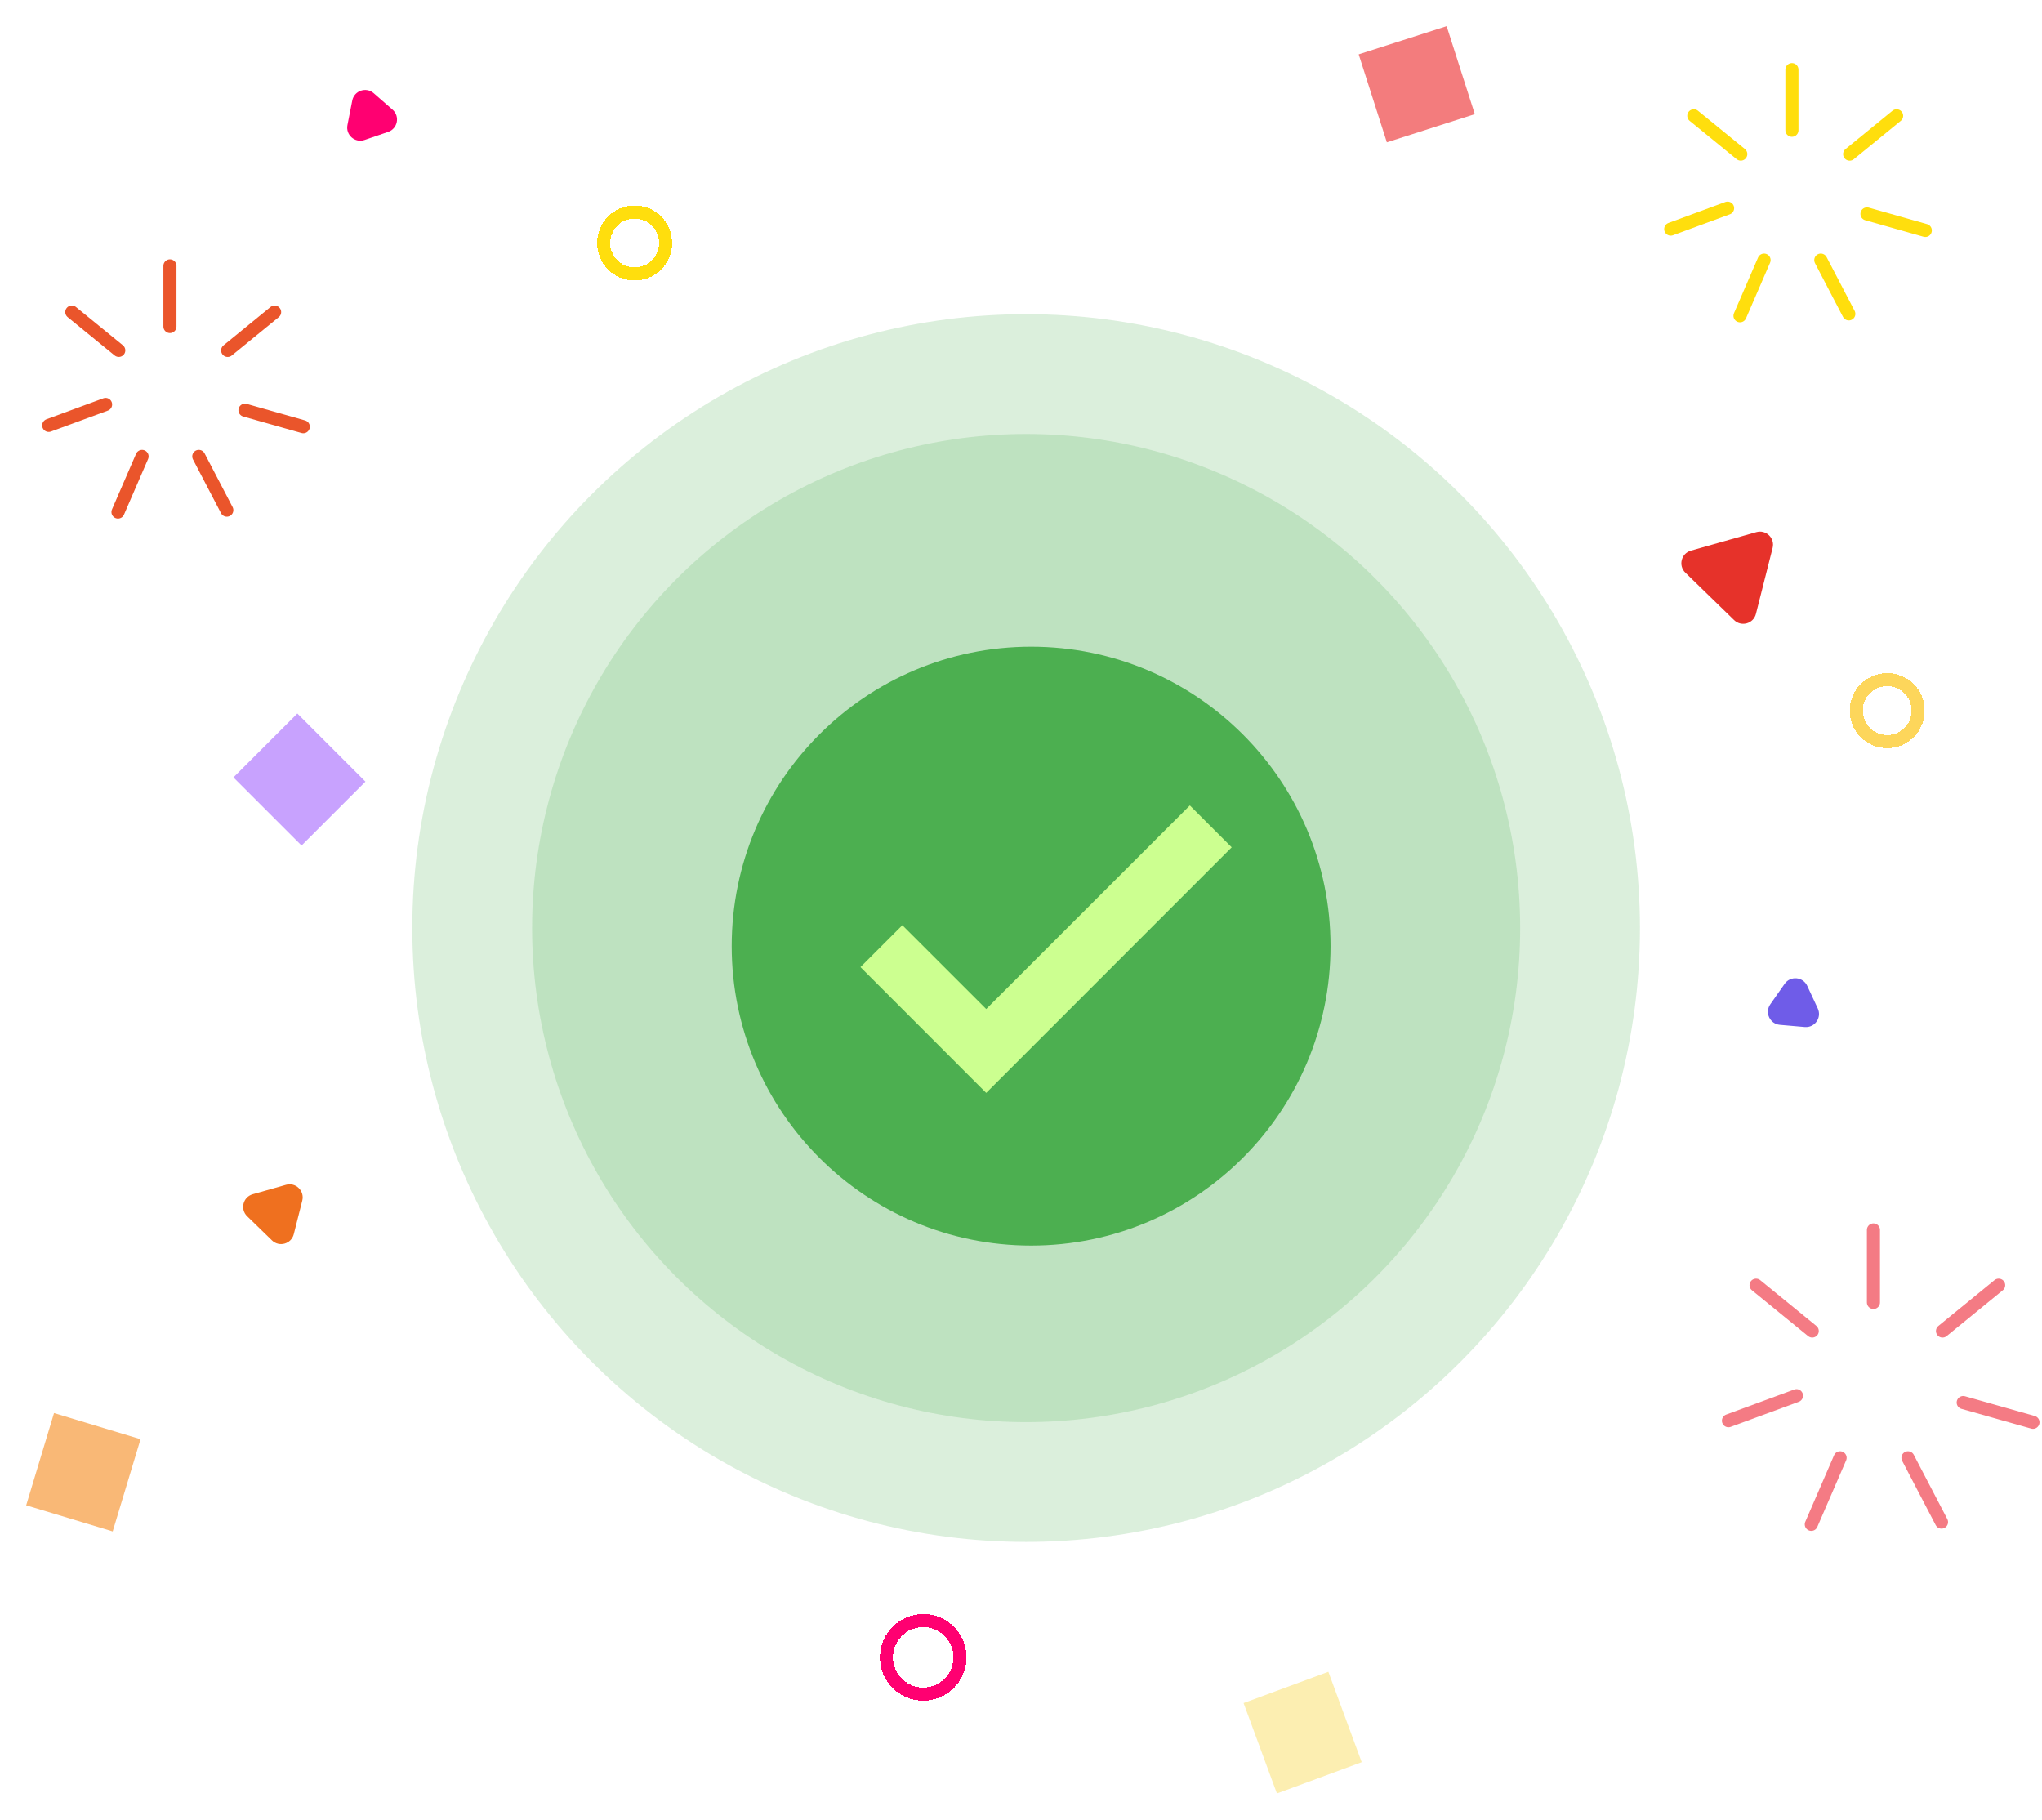 <svg width="312" height="278" viewBox="0 0 312 278" fill="none" xmlns="http://www.w3.org/2000/svg">
<path d="M273.791 19.898V10.637" stroke="#FFDE0D" stroke-width="2" stroke-linecap="round"/>
<path d="M265.855 48.241L269.535 39.743" stroke="#FFDE0D" stroke-width="2" stroke-linecap="round"/>
<path d="M282.484 47.954L278.201 39.743" stroke="#FFDE0D" stroke-width="2" stroke-linecap="round"/>
<path d="M294.168 35.206L285.258 32.684" stroke="#FFDE0D" stroke-width="2" stroke-linecap="round"/>
<path d="M289.786 17.693L282.611 23.548" stroke="#FFDE0D" stroke-width="2" stroke-linecap="round"/>
<path d="M263.962 31.805L255.271 35.003" stroke="#FFDE0D" stroke-width="2" stroke-linecap="round"/>
<path d="M265.975 23.543L258.799 17.69" stroke="#FFDE0D" stroke-width="2" stroke-linecap="round"/>
<path d="M25.965 49.885V40.624" stroke="#EA552B" stroke-width="2" stroke-linecap="round"/>
<path d="M18.027 78.228L21.707 69.73" stroke="#EA552B" stroke-width="2" stroke-linecap="round"/>
<path d="M34.656 77.94L30.373 69.73" stroke="#EA552B" stroke-width="2" stroke-linecap="round"/>
<path d="M46.34 65.192L37.43 62.67" stroke="#EA552B" stroke-width="2" stroke-linecap="round"/>
<path d="M41.96 47.68L34.785 53.535" stroke="#EA552B" stroke-width="2" stroke-linecap="round"/>
<path d="M16.134 61.792L7.443 64.99" stroke="#EA552B" stroke-width="2" stroke-linecap="round"/>
<path d="M18.147 53.53L10.971 47.677" stroke="#EA552B" stroke-width="2" stroke-linecap="round"/>
<path d="M286.246 198.985V187.908" stroke="#F47B84" stroke-width="2" stroke-linecap="round"/>
<path d="M276.751 232.886L281.152 222.721" stroke="#F47B84" stroke-width="2" stroke-linecap="round"/>
<path d="M296.645 232.542L291.521 222.721" stroke="#F47B84" stroke-width="2" stroke-linecap="round"/>
<path d="M310.62 217.295L299.961 214.278" stroke="#F47B84" stroke-width="2" stroke-linecap="round"/>
<path d="M305.379 196.347L296.797 203.351" stroke="#F47B84" stroke-width="2" stroke-linecap="round"/>
<path d="M274.488 213.227L264.092 217.052" stroke="#F47B84" stroke-width="2" stroke-linecap="round"/>
<path d="M276.895 203.349L268.311 196.348" stroke="#F47B84" stroke-width="2" stroke-linecap="round"/>
<g filter="url(#filter0_d_836_247)">
<rect x="207.596" y="4.303" width="14.111" height="14.111" transform="rotate(-17.755 207.596 4.303)" fill="#F37C7D"/>
</g>
<g filter="url(#filter1_d_836_247)">
<rect x="8.254" y="211.884" width="13.808" height="14.72" transform="rotate(16.796 8.254 211.884)" fill="#F9B876"/>
</g>
<g filter="url(#filter2_d_836_247)">
<rect x="35.666" y="114.77" width="13.808" height="14.72" transform="rotate(-45 35.666 114.77)" fill="#C8A2FE"/>
</g>
<g filter="url(#filter3_d_836_247)">
<rect x="190.008" y="256.19" width="13.808" height="14.72" transform="rotate(-20.244 190.008 256.19)" fill="#FCEEB1"/>
</g>
<g filter="url(#filter4_d_836_247)">
<circle cx="96.963" cy="33.125" r="4.733" stroke="#FFDE0D" stroke-width="2" shape-rendering="crispEdges"/>
</g>
<g filter="url(#filter5_d_836_247)">
<circle cx="288.346" cy="104.565" r="4.733" stroke="#FDD65B" stroke-width="2" shape-rendering="crispEdges"/>
</g>
<g filter="url(#filter6_d_836_247)">
<circle cx="141.06" cy="249.208" r="5.615" stroke="#FF0071" stroke-width="2" shape-rendering="crispEdges"/>
</g>
<g filter="url(#filter7_d_836_247)">
<path d="M43.702 177.013C45.183 176.593 46.563 177.935 46.185 179.428L44.887 184.558C44.509 186.051 42.657 186.575 41.553 185.502L37.759 181.812C36.655 180.738 37.127 178.873 38.609 178.454L43.702 177.013Z" fill="#EF701F"/>
</g>
<g filter="url(#filter8_d_836_247)">
<path d="M268.358 77.296C269.839 76.877 271.219 78.219 270.841 79.712L268.29 89.793C267.913 91.285 266.061 91.809 264.957 90.736L257.502 83.486C256.399 82.413 256.871 80.547 258.352 80.128L268.358 77.296Z" fill="#E6322A"/>
</g>
<g filter="url(#filter9_d_836_247)">
<path d="M272.677 146.307C273.56 145.046 275.477 145.214 276.128 146.61L277.74 150.069C278.391 151.464 277.287 153.041 275.753 152.906L271.951 152.573C270.417 152.439 269.604 150.694 270.487 149.433L272.677 146.307Z" fill="#6F5CE8"/>
</g>
<g filter="url(#filter10_d_836_247)">
<path d="M53.823 11.361C54.12 9.85 55.941 9.227 57.101 10.24L59.976 12.75C61.136 13.762 60.765 15.65 59.308 16.149L55.697 17.384C54.24 17.882 52.79 16.617 53.087 15.106L53.823 11.361Z" fill="#FF0071"/>
</g>
<circle opacity="0.2" cx="156.785" cy="141.785" r="93.785" fill="#4CAF50"/>
<circle opacity="0.2" cx="156.784" cy="141.787" r="75.485" fill="#4CAF50"/>
<g filter="url(#filter11_d_836_247)">
<path d="M203.296 140.547C203.296 165.811 182.812 186.295 157.548 186.295C132.283 186.295 111.799 165.811 111.799 140.547C111.799 115.282 132.283 94.798 157.548 94.798C182.812 94.798 203.296 115.282 203.296 140.547Z" fill="#4CAF50"/>
</g>
<g filter="url(#filter12_d_836_247)">
<path d="M181.799 119.053L150.685 150.155L137.871 137.35L131.473 143.748L150.685 162.969L188.194 125.451L181.799 119.053Z" fill="#CCFF90"/>
</g>
<defs>
<filter id="filter0_d_836_247" x="203.596" y="0" width="25.742" height="25.742" filterUnits="userSpaceOnUse" color-interpolation-filters="sRGB">
<feFlood flood-opacity="0" result="BackgroundImageFix"/>
<feColorMatrix in="SourceAlpha" type="matrix" values="0 0 0 0 0 0 0 0 0 0 0 0 0 0 0 0 0 0 127 0" result="hardAlpha"/>
<feOffset dy="4"/>
<feGaussianBlur stdDeviation="2"/>
<feComposite in2="hardAlpha" operator="out"/>
<feColorMatrix type="matrix" values="0 0 0 0 0 0 0 0 0 0 0 0 0 0 0 0 0 0 0.25 0"/>
<feBlend mode="normal" in2="BackgroundImageFix" result="effect1_dropShadow_836_247"/>
<feBlend mode="normal" in="SourceGraphic" in2="effect1_dropShadow_836_247" result="shape"/>
</filter>
<filter id="filter1_d_836_247" x="0" y="211.884" width="25.473" height="26.082" filterUnits="userSpaceOnUse" color-interpolation-filters="sRGB">
<feFlood flood-opacity="0" result="BackgroundImageFix"/>
<feColorMatrix in="SourceAlpha" type="matrix" values="0 0 0 0 0 0 0 0 0 0 0 0 0 0 0 0 0 0 127 0" result="hardAlpha"/>
<feOffset dy="4"/>
<feGaussianBlur stdDeviation="2"/>
<feComposite in2="hardAlpha" operator="out"/>
<feColorMatrix type="matrix" values="0 0 0 0 0 0 0 0 0 0 0 0 0 0 0 0 0 0 0.25 0"/>
<feBlend mode="normal" in2="BackgroundImageFix" result="effect1_dropShadow_836_247"/>
<feBlend mode="normal" in="SourceGraphic" in2="effect1_dropShadow_836_247" result="shape"/>
</filter>
<filter id="filter2_d_836_247" x="31.666" y="105.006" width="28.172" height="28.172" filterUnits="userSpaceOnUse" color-interpolation-filters="sRGB">
<feFlood flood-opacity="0" result="BackgroundImageFix"/>
<feColorMatrix in="SourceAlpha" type="matrix" values="0 0 0 0 0 0 0 0 0 0 0 0 0 0 0 0 0 0 127 0" result="hardAlpha"/>
<feOffset dy="4"/>
<feGaussianBlur stdDeviation="2"/>
<feComposite in2="hardAlpha" operator="out"/>
<feColorMatrix type="matrix" values="0 0 0 0 0 0 0 0 0 0 0 0 0 0 0 0 0 0 0.25 0"/>
<feBlend mode="normal" in2="BackgroundImageFix" result="effect1_dropShadow_836_247"/>
<feBlend mode="normal" in="SourceGraphic" in2="effect1_dropShadow_836_247" result="shape"/>
</filter>
<filter id="filter3_d_836_247" x="186.008" y="251.412" width="26.049" height="26.589" filterUnits="userSpaceOnUse" color-interpolation-filters="sRGB">
<feFlood flood-opacity="0" result="BackgroundImageFix"/>
<feColorMatrix in="SourceAlpha" type="matrix" values="0 0 0 0 0 0 0 0 0 0 0 0 0 0 0 0 0 0 127 0" result="hardAlpha"/>
<feOffset dy="4"/>
<feGaussianBlur stdDeviation="2"/>
<feComposite in2="hardAlpha" operator="out"/>
<feColorMatrix type="matrix" values="0 0 0 0 0 0 0 0 0 0 0 0 0 0 0 0 0 0 0.25 0"/>
<feBlend mode="normal" in2="BackgroundImageFix" result="effect1_dropShadow_836_247"/>
<feBlend mode="normal" in="SourceGraphic" in2="effect1_dropShadow_836_247" result="shape"/>
</filter>
<filter id="filter4_d_836_247" x="87.231" y="27.393" width="19.465" height="19.465" filterUnits="userSpaceOnUse" color-interpolation-filters="sRGB">
<feFlood flood-opacity="0" result="BackgroundImageFix"/>
<feColorMatrix in="SourceAlpha" type="matrix" values="0 0 0 0 0 0 0 0 0 0 0 0 0 0 0 0 0 0 127 0" result="hardAlpha"/>
<feOffset dy="4"/>
<feGaussianBlur stdDeviation="2"/>
<feComposite in2="hardAlpha" operator="out"/>
<feColorMatrix type="matrix" values="0 0 0 0 0 0 0 0 0 0 0 0 0 0 0 0 0 0 0.25 0"/>
<feBlend mode="normal" in2="BackgroundImageFix" result="effect1_dropShadow_836_247"/>
<feBlend mode="normal" in="SourceGraphic" in2="effect1_dropShadow_836_247" result="shape"/>
</filter>
<filter id="filter5_d_836_247" x="278.613" y="98.832" width="19.465" height="19.465" filterUnits="userSpaceOnUse" color-interpolation-filters="sRGB">
<feFlood flood-opacity="0" result="BackgroundImageFix"/>
<feColorMatrix in="SourceAlpha" type="matrix" values="0 0 0 0 0 0 0 0 0 0 0 0 0 0 0 0 0 0 127 0" result="hardAlpha"/>
<feOffset dy="4"/>
<feGaussianBlur stdDeviation="2"/>
<feComposite in2="hardAlpha" operator="out"/>
<feColorMatrix type="matrix" values="0 0 0 0 0 0 0 0 0 0 0 0 0 0 0 0 0 0 0.25 0"/>
<feBlend mode="normal" in2="BackgroundImageFix" result="effect1_dropShadow_836_247"/>
<feBlend mode="normal" in="SourceGraphic" in2="effect1_dropShadow_836_247" result="shape"/>
</filter>
<filter id="filter6_d_836_247" x="130.445" y="242.593" width="21.229" height="21.23" filterUnits="userSpaceOnUse" color-interpolation-filters="sRGB">
<feFlood flood-opacity="0" result="BackgroundImageFix"/>
<feColorMatrix in="SourceAlpha" type="matrix" values="0 0 0 0 0 0 0 0 0 0 0 0 0 0 0 0 0 0 127 0" result="hardAlpha"/>
<feOffset dy="4"/>
<feGaussianBlur stdDeviation="2"/>
<feComposite in2="hardAlpha" operator="out"/>
<feColorMatrix type="matrix" values="0 0 0 0 0 0 0 0 0 0 0 0 0 0 0 0 0 0 0.25 0"/>
<feBlend mode="normal" in2="BackgroundImageFix" result="effect1_dropShadow_836_247"/>
<feBlend mode="normal" in="SourceGraphic" in2="effect1_dropShadow_836_247" result="shape"/>
</filter>
<filter id="filter7_d_836_247" x="33.152" y="176.935" width="17.096" height="17.135" filterUnits="userSpaceOnUse" color-interpolation-filters="sRGB">
<feFlood flood-opacity="0" result="BackgroundImageFix"/>
<feColorMatrix in="SourceAlpha" type="matrix" values="0 0 0 0 0 0 0 0 0 0 0 0 0 0 0 0 0 0 127 0" result="hardAlpha"/>
<feOffset dy="4"/>
<feGaussianBlur stdDeviation="2"/>
<feComposite in2="hardAlpha" operator="out"/>
<feColorMatrix type="matrix" values="0 0 0 0 0 0 0 0 0 0 0 0 0 0 0 0 0 0 0.25 0"/>
<feBlend mode="normal" in2="BackgroundImageFix" result="effect1_dropShadow_836_247"/>
<feBlend mode="normal" in="SourceGraphic" in2="effect1_dropShadow_836_247" result="shape"/>
</filter>
<filter id="filter8_d_836_247" x="252.895" y="77.219" width="22.01" height="22.084" filterUnits="userSpaceOnUse" color-interpolation-filters="sRGB">
<feFlood flood-opacity="0" result="BackgroundImageFix"/>
<feColorMatrix in="SourceAlpha" type="matrix" values="0 0 0 0 0 0 0 0 0 0 0 0 0 0 0 0 0 0 127 0" result="hardAlpha"/>
<feOffset dy="4"/>
<feGaussianBlur stdDeviation="2"/>
<feComposite in2="hardAlpha" operator="out"/>
<feColorMatrix type="matrix" values="0 0 0 0 0 0 0 0 0 0 0 0 0 0 0 0 0 0 0.25 0"/>
<feBlend mode="normal" in2="BackgroundImageFix" result="effect1_dropShadow_836_247"/>
<feBlend mode="normal" in="SourceGraphic" in2="effect1_dropShadow_836_247" result="shape"/>
</filter>
<filter id="filter9_d_836_247" x="266.123" y="145.455" width="15.809" height="15.46" filterUnits="userSpaceOnUse" color-interpolation-filters="sRGB">
<feFlood flood-opacity="0" result="BackgroundImageFix"/>
<feColorMatrix in="SourceAlpha" type="matrix" values="0 0 0 0 0 0 0 0 0 0 0 0 0 0 0 0 0 0 127 0" result="hardAlpha"/>
<feOffset dy="4"/>
<feGaussianBlur stdDeviation="2"/>
<feComposite in2="hardAlpha" operator="out"/>
<feColorMatrix type="matrix" values="0 0 0 0 0 0 0 0 0 0 0 0 0 0 0 0 0 0 0.25 0"/>
<feBlend mode="normal" in2="BackgroundImageFix" result="effect1_dropShadow_836_247"/>
<feBlend mode="normal" in="SourceGraphic" in2="effect1_dropShadow_836_247" result="shape"/>
</filter>
<filter id="filter10_d_836_247" x="49.049" y="9.745" width="15.613" height="15.749" filterUnits="userSpaceOnUse" color-interpolation-filters="sRGB">
<feFlood flood-opacity="0" result="BackgroundImageFix"/>
<feColorMatrix in="SourceAlpha" type="matrix" values="0 0 0 0 0 0 0 0 0 0 0 0 0 0 0 0 0 0 127 0" result="hardAlpha"/>
<feOffset dy="4"/>
<feGaussianBlur stdDeviation="2"/>
<feComposite in2="hardAlpha" operator="out"/>
<feColorMatrix type="matrix" values="0 0 0 0 0 0 0 0 0 0 0 0 0 0 0 0 0 0 0.25 0"/>
<feBlend mode="normal" in2="BackgroundImageFix" result="effect1_dropShadow_836_247"/>
<feBlend mode="normal" in="SourceGraphic" in2="effect1_dropShadow_836_247" result="shape"/>
</filter>
<filter id="filter11_d_836_247" x="107.799" y="94.798" width="99.498" height="99.498" filterUnits="userSpaceOnUse" color-interpolation-filters="sRGB">
<feFlood flood-opacity="0" result="BackgroundImageFix"/>
<feColorMatrix in="SourceAlpha" type="matrix" values="0 0 0 0 0 0 0 0 0 0 0 0 0 0 0 0 0 0 127 0" result="hardAlpha"/>
<feOffset dy="4"/>
<feGaussianBlur stdDeviation="2"/>
<feComposite in2="hardAlpha" operator="out"/>
<feColorMatrix type="matrix" values="0 0 0 0 0 0 0 0 0 0 0 0 0 0 0 0 0 0 0.25 0"/>
<feBlend mode="normal" in2="BackgroundImageFix" result="effect1_dropShadow_836_247"/>
<feBlend mode="normal" in="SourceGraphic" in2="effect1_dropShadow_836_247" result="shape"/>
</filter>
<filter id="filter12_d_836_247" x="127.473" y="119.053" width="64.721" height="51.916" filterUnits="userSpaceOnUse" color-interpolation-filters="sRGB">
<feFlood flood-opacity="0" result="BackgroundImageFix"/>
<feColorMatrix in="SourceAlpha" type="matrix" values="0 0 0 0 0 0 0 0 0 0 0 0 0 0 0 0 0 0 127 0" result="hardAlpha"/>
<feOffset dy="4"/>
<feGaussianBlur stdDeviation="2"/>
<feComposite in2="hardAlpha" operator="out"/>
<feColorMatrix type="matrix" values="0 0 0 0 0 0 0 0 0 0 0 0 0 0 0 0 0 0 0.25 0"/>
<feBlend mode="normal" in2="BackgroundImageFix" result="effect1_dropShadow_836_247"/>
<feBlend mode="normal" in="SourceGraphic" in2="effect1_dropShadow_836_247" result="shape"/>
</filter>
</defs>
</svg>
